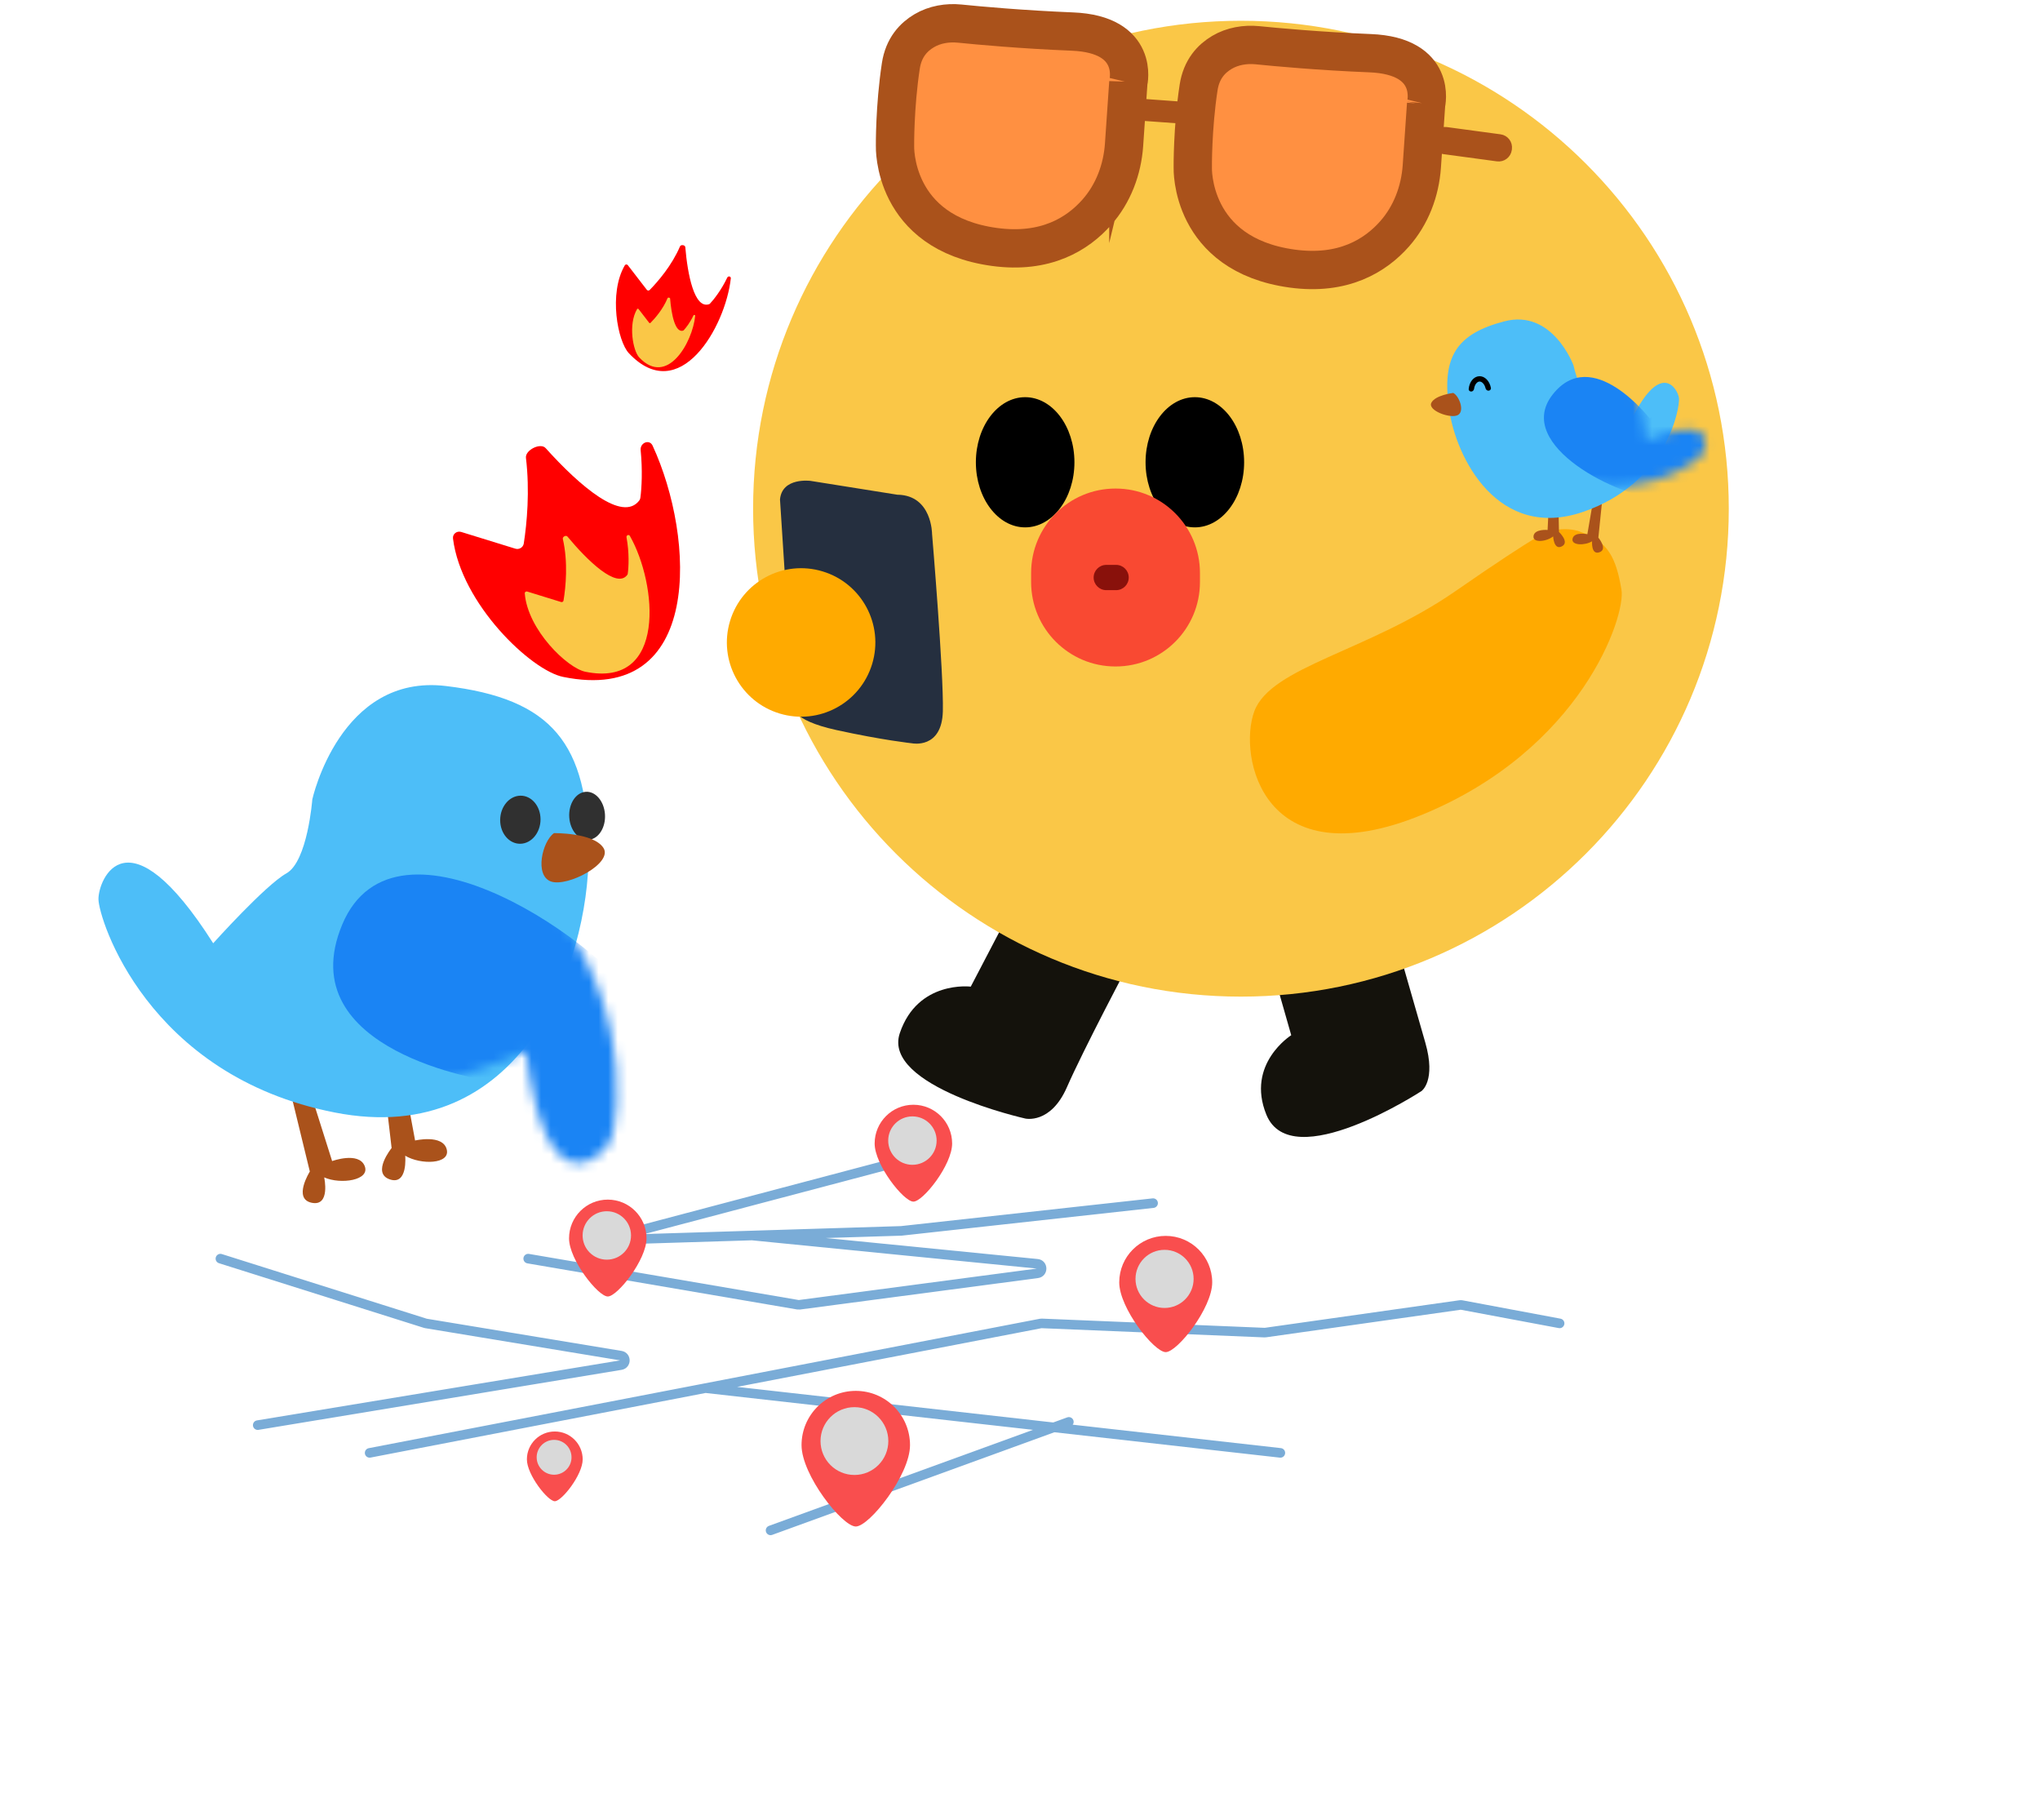 <svg width="213" height="190" viewBox="0 0 213 190" fill="none" xmlns="http://www.w3.org/2000/svg">
<path d="M106.48 93.192L101.359 102.998C101.359 102.998 95.817 102.302 93.948 107.86C92.079 113.418 107.046 116.767 107.046 116.767C107.046 116.767 109.692 117.398 111.399 113.499C113.106 109.599 117.895 100.546 117.895 100.546L106.488 93.2L106.48 93.192Z" fill="#14120C"/>
<path d="M132.401 99.6L134.82 108.07C134.82 108.07 130.063 111.056 132.223 116.363C134.836 122.778 148.428 113.895 148.428 113.895C148.428 113.895 149.965 112.827 148.816 108.831L145.702 97.982L132.401 99.608V99.6Z" fill="#14120C"/>
<path d="M129.569 104.041C157.701 104.041 180.506 81.236 180.506 53.105C180.506 24.973 157.701 2.168 129.569 2.168C101.438 2.168 78.633 24.973 78.633 53.105C78.633 81.236 101.438 104.041 129.569 104.041Z" fill="#FAC747"/>
<path d="M124.756 55.054C127.598 55.054 129.901 52.012 129.901 48.259C129.901 44.505 127.598 41.463 124.756 41.463C121.914 41.463 119.61 44.505 119.61 48.259C119.61 52.012 121.914 55.054 124.756 55.054Z" fill="black"/>
<path d="M107.038 55.054C109.88 55.054 112.183 52.012 112.183 48.259C112.183 44.505 109.88 41.463 107.038 41.463C104.196 41.463 101.893 44.505 101.893 48.259C101.893 52.012 104.196 55.054 107.038 55.054Z" fill="black"/>
<path d="M93.736 51.652L84.64 50.202C84.64 50.202 81.652 49.797 81.441 52.142L82.834 73.745C82.834 73.745 82.51 75.152 87.312 76.207C92.115 77.263 95.226 77.596 95.226 77.596C95.226 77.596 98.346 78.236 98.445 74.251C98.543 70.265 97.318 55.737 97.318 55.737C97.318 55.737 97.323 51.724 93.738 51.645L93.736 51.652Z" fill="#252F3F"/>
<path d="M81.401 74.487C85.498 75.726 89.824 73.41 91.064 69.312C92.303 65.215 89.987 60.889 85.89 59.65C81.793 58.41 77.466 60.727 76.227 64.824C74.987 68.921 77.304 73.247 81.401 74.487Z" fill="#FFAA00"/>
<path d="M148.902 10.868C148.902 10.868 150.12 5.838 143.059 5.553C137.786 5.34 133.241 4.92 131.284 4.721C130.004 4.596 128.69 4.817 127.588 5.467C126.486 6.117 125.441 7.217 125.148 9.135C124.496 13.411 124.54 17.502 124.54 17.502C124.54 17.502 124.222 26.572 134.92 28.039C140.269 28.768 143.608 26.683 145.615 24.411C147.33 22.467 148.274 19.965 148.454 17.382L148.903 10.86L148.902 10.868Z" fill="#FF9041" stroke="#AA521B" stroke-width="4" stroke-miterlimit="10"/>
<path d="M117.813 8.61C117.813 8.61 119.03 3.58 111.969 3.294C106.696 3.081 102.151 2.662 100.195 2.463C98.914 2.337 97.6 2.558 96.498 3.208C95.397 3.858 94.351 4.958 94.058 6.876C93.407 11.152 93.45 15.243 93.45 15.243C93.45 15.243 93.132 24.313 103.83 25.78C109.179 26.509 112.519 24.424 114.525 22.152C116.24 20.209 117.184 17.706 117.364 15.123L117.813 8.602L117.813 8.61Z" fill="#FF9041" stroke="#AA521B" stroke-width="4" stroke-miterlimit="10"/>
<path d="M118.806 10.781L123.712 11.138C124.065 11.163 124.331 11.47 124.305 11.823L124.304 11.831C124.279 12.184 123.972 12.45 123.619 12.424L118.713 12.068C118.36 12.042 118.095 11.734 118.121 11.382L118.121 11.374C118.147 11.021 118.454 10.756 118.806 10.781Z" fill="#AA521B" stroke="#AA521B"/>
<path d="M150.996 13.76L156.609 14.518C157.092 14.583 157.431 15.028 157.365 15.512L157.355 15.591C157.289 16.074 156.845 16.414 156.362 16.349L150.749 15.591C150.266 15.526 149.926 15.081 149.992 14.597L150.002 14.518C150.068 14.034 150.513 13.695 150.996 13.76Z" fill="#AA521B" stroke="#AA521B"/>
<path d="M116.479 51.001H116.471C111.605 51.001 107.661 54.946 107.661 59.812V60.766C107.661 65.632 111.605 69.576 116.471 69.576H116.479C121.345 69.576 125.289 65.632 125.289 60.766V59.812C125.289 54.946 121.345 51.001 116.479 51.001Z" fill="#F94932"/>
<path d="M116.536 58.97H115.508C114.78 58.97 114.189 59.561 114.189 60.289C114.189 61.017 114.78 61.608 115.508 61.608H116.536C117.264 61.608 117.854 61.017 117.854 60.289C117.854 59.561 117.264 58.97 116.536 58.97Z" fill="#89110B"/>
<path d="M164.959 55.487C163.453 54.991 161.797 55.277 160.443 56.093C159.088 56.908 156.502 58.562 151.943 61.728C142.854 68.02 132.691 69.584 130.961 74.265C129.231 78.947 131.869 91.878 148.495 85.05C165.121 78.222 169.766 64.335 169.3 61.565C168.746 58.279 167.915 56.468 164.953 55.5L164.959 55.487Z" fill="#FFAA00"/>
<path d="M166.357 52.163L165.739 55.769C165.739 55.769 164.39 55.478 164.198 56.219C164.007 56.96 165.486 56.969 166.232 56.506C166.232 56.506 166.112 57.968 167.006 57.65C167.9 57.332 166.888 56.127 166.888 56.127L167.322 51.889L166.36 52.17L166.357 52.163Z" fill="#AA521B"/>
<path d="M161.76 51.67L161.588 55.326C161.588 55.326 160.213 55.198 160.118 55.96C160.022 56.722 161.488 56.546 162.168 55.997C162.168 55.997 162.229 57.464 163.075 57.037C163.921 56.61 162.775 55.534 162.775 55.534L162.689 51.277L161.768 51.668L161.76 51.67Z" fill="#AA521B"/>
<path d="M170.049 44.444C170.049 44.444 167.143 41.982 166.037 41.546C164.931 41.111 164.292 38.141 164.292 38.141C164.292 38.141 162.115 32.227 157.076 33.544C152.036 34.861 150.559 37.259 151.281 42.578C152.003 47.898 156.464 56.464 165.294 53.436C174.124 50.407 175.424 42.491 175.304 41.547C175.183 40.603 173.315 37.307 170.047 44.437L170.049 44.444Z" fill="#4DBEF8"/>
<mask id="mask0_3707_9906" style="mask-type:luminance" maskUnits="userSpaceOnUse" x="156" y="27" width="23" height="24">
<path d="M171.9 45.976C171.9 45.976 171.456 42.193 170.945 41.12C170.434 40.047 171.993 37.44 171.993 37.44C171.993 37.44 174.438 31.631 169.855 29.156C165.272 26.68 162.556 27.424 159.454 31.805C156.352 36.187 153.767 45.493 162.288 49.304C170.81 53.116 177.163 48.216 177.718 47.444C178.274 46.672 179.157 42.987 171.903 45.969L171.9 45.976Z" fill="white"/>
</mask>
<g mask="url(#mask0_3707_9906)">
<path d="M172.247 43.687C172.247 43.687 166.234 35.888 162.096 41.212C157.959 46.535 169.339 52.015 173.159 52.003C176.979 51.99 181.705 46.805 181.705 46.805C181.705 46.805 175.892 41.237 175.704 41.142C175.515 41.047 172.25 43.68 172.25 43.68L172.247 43.687Z" fill="#1A84F4"/>
</g>
<path d="M26.909 148.774L64.825 142.508C65.382 142.416 65.382 141.613 64.825 141.521L44.473 138.158C44.449 138.154 44.426 138.149 44.404 138.141L23.013 131.393M38.594 151.671L73.653 144.911M162.842 138.152L152.614 136.236C152.56 136.226 152.506 136.225 152.452 136.232L132.128 139.111C132.098 139.116 132.067 139.117 132.037 139.116L108.769 138.154C108.73 138.153 108.691 138.156 108.653 138.163L73.653 144.911M73.653 144.911L133.684 151.671M92.155 121.737L67.171 128.343C66.596 128.495 66.72 129.344 67.314 129.326L78.522 128.979M120.397 125.599L94.103 128.496L78.522 128.979M55.15 131.393L83.316 136.208C83.366 136.217 83.416 136.217 83.466 136.211L108.32 132.925C108.909 132.847 108.895 131.99 108.304 131.932L78.522 128.979" stroke="#7AACD7" stroke-linecap="round"/>
<path d="M151.737 41.018C151.737 41.018 149.838 41.247 149.446 42.055C149.054 42.863 151.454 43.736 152.21 43.335C152.966 42.935 152.361 41.342 151.737 41.018Z" fill="#AA521B"/>
<path d="M47.299 56.22C48.147 63.036 55.438 69.977 58.782 70.661C73.452 73.664 72.601 56.171 68.14 46.524C67.81 45.812 66.815 46.216 66.892 46.997C67.1 49.108 66.998 50.964 66.862 51.966C66.848 52.066 66.81 52.165 66.75 52.245C64.991 54.57 60.538 50.743 56.973 46.782C56.429 46.177 54.818 46.99 54.915 47.799C55.329 51.252 55.017 54.613 54.689 56.733C54.625 57.148 54.206 57.401 53.804 57.277L48.159 55.533C47.7 55.391 47.239 55.743 47.299 56.22Z" fill="#FF0000"/>
<path d="M54.792 61.949C55.1 65.768 59.24 69.742 61.116 70.126C69.667 71.876 68.604 60.933 65.767 55.948C65.657 55.753 65.375 55.881 65.416 56.101C65.716 57.698 65.642 59.219 65.542 59.913C65.538 59.941 65.527 59.969 65.511 59.992C64.415 61.545 61.289 58.475 59.246 56.011C59.097 55.832 58.714 56.036 58.767 56.263C59.328 58.7 59.071 61.298 58.839 62.692C58.819 62.81 58.699 62.882 58.585 62.846L55.044 61.752C54.913 61.712 54.781 61.812 54.792 61.949Z" fill="#FAC747"/>
<path d="M65.236 27.7C63.522 30.641 64.493 35.632 65.658 36.87C70.939 42.486 75.746 34.159 76.306 29.062C76.33 28.839 76.027 28.782 75.931 28.985C75.336 30.244 74.54 31.263 74.123 31.705C74.103 31.726 74.079 31.742 74.051 31.752C72.49 32.3 71.789 28.62 71.553 25.799C71.534 25.567 71.092 25.509 71 25.723C70.153 27.708 68.698 29.394 67.833 30.273C67.749 30.359 67.609 30.349 67.536 30.254L65.554 27.684C65.471 27.575 65.305 27.582 65.236 27.7Z" fill="#FF0000"/>
<path d="M66.516 32.272C65.566 33.883 66.1 36.633 66.74 37.313C69.656 40.414 72.308 35.766 72.586 32.976C72.597 32.865 72.445 32.836 72.398 32.938C72.07 33.654 71.616 34.234 71.382 34.482C71.372 34.493 71.36 34.501 71.346 34.505C70.475 34.815 70.091 32.727 69.968 31.17C69.959 31.054 69.742 31.027 69.698 31.134C69.236 32.257 68.409 33.214 67.925 33.703C67.883 33.746 67.814 33.741 67.777 33.693L66.675 32.264C66.633 32.21 66.551 32.213 66.516 32.272Z" fill="#FAC747"/>
<path d="M153.622 40.874C153.776 40.867 153.891 40.735 153.911 40.583C153.972 40.142 154.227 39.842 154.473 39.83C154.718 39.817 155.002 40.09 155.106 40.524C155.141 40.673 155.269 40.793 155.422 40.785C155.576 40.777 155.696 40.646 155.668 40.495C155.533 39.773 155.024 39.245 154.445 39.274C153.866 39.303 153.412 39.878 153.349 40.61C153.336 40.763 153.469 40.882 153.622 40.874Z" fill="black"/>
<path d="M111.602 148.435L80.455 159.761" stroke="#7AACD7" stroke-linecap="round"/>
<path d="M99.414 119.374C99.414 121.608 96.38 125.442 95.368 125.442C94.357 125.442 91.323 121.608 91.323 119.374C91.323 117.14 93.134 115.329 95.368 115.329C97.603 115.329 99.414 117.14 99.414 119.374Z" fill="#F94E4E"/>
<circle cx="95.267" cy="119.071" r="2.528" fill="#D9D9D9"/>
<path d="M67.505 129.277C67.505 131.511 64.472 135.345 63.46 135.345C62.449 135.345 59.415 131.511 59.415 129.277C59.415 127.043 61.226 125.232 63.46 125.232C65.694 125.232 67.505 127.043 67.505 129.277Z" fill="#F94E4E"/>
<circle cx="63.359" cy="128.973" r="2.528" fill="#D9D9D9"/>
<path d="M95.017 150.862C95.017 153.989 90.769 159.357 89.354 159.357C87.938 159.357 83.69 153.989 83.69 150.862C83.69 147.734 86.226 145.198 89.354 145.198C92.481 145.198 95.017 147.734 95.017 150.862Z" fill="#F94E4E"/>
<circle cx="89.212" cy="150.437" r="3.54" fill="#D9D9D9"/>
<path d="M126.569 133.872C126.569 136.553 122.929 141.153 121.715 141.153C120.501 141.153 116.861 136.553 116.861 133.872C116.861 131.191 119.034 129.018 121.715 129.018C124.396 129.018 126.569 131.191 126.569 133.872Z" fill="#F94E4E"/>
<circle cx="121.594" cy="133.508" r="3.034" fill="#D9D9D9"/>
<path d="M60.839 152.35C60.839 153.959 58.655 156.719 57.927 156.719C57.199 156.719 55.014 153.959 55.014 152.35C55.014 150.742 56.318 149.438 57.927 149.438C59.535 149.438 60.839 150.742 60.839 152.35Z" fill="#F94E4E"/>
<circle cx="57.854" cy="152.132" r="1.82" fill="#D9D9D9"/>
<path d="M32.318 113.75L34.678 121.208C34.678 121.208 37.451 120.199 38.072 121.712C38.693 123.226 35.564 123.675 33.849 122.912C33.849 122.912 34.528 125.974 32.542 125.561C30.556 125.147 32.35 122.3 32.35 122.3L30.196 113.451L32.316 113.766L32.318 113.75Z" fill="#AA521B"/>
<path d="M41.912 111.368L43.341 119.06C43.341 119.06 46.216 118.388 46.64 119.974C47.064 121.56 43.908 121.615 42.309 120.65C42.309 120.65 42.606 123.774 40.69 123.117C38.774 122.46 40.889 119.847 40.889 119.847L39.83 110.805L41.896 111.366L41.912 111.368Z" fill="#AA521B"/>
<path d="M22.253 98.478C22.253 98.478 27.689 92.416 29.905 91.172C32.12 89.928 32.609 83.452 32.609 83.452C32.609 83.452 35.497 70.292 46.553 71.615C57.61 72.937 61.437 77.585 61.457 89.061C61.477 100.537 54.525 119.979 34.942 116.136C15.359 112.294 10.299 95.906 10.28 93.872C10.261 91.839 13.258 84.314 22.255 98.462L22.253 98.478Z" fill="#4DBEF8"/>
<mask id="mask1_3707_9906" style="mask-type:luminance" maskUnits="userSpaceOnUse" x="12" y="83" width="53" height="43">
<path d="M54.908 109.76C54.908 109.76 47.4 112.912 44.865 113.089C42.33 113.265 39.116 118.909 39.116 118.909C39.116 118.909 30.875 129.566 21.448 123.64C12.021 117.713 10.551 111.875 15.445 101.494C20.338 91.113 34.942 76.517 50.996 88.37C67.051 100.223 64.611 117.201 63.758 119.047C62.905 120.893 56.976 126.411 54.898 109.774L54.908 109.76Z" fill="white"/>
</mask>
<g mask="url(#mask1_3707_9906)">
<path d="M51.012 112.812C51.012 112.812 30.174 109.822 35.731 96.522C41.289 83.223 63.456 98.643 67.449 105.767C71.443 112.891 66.76 127.139 66.76 127.139C66.76 127.139 50.285 122.174 49.909 121.923C49.533 121.672 51.003 112.826 51.003 112.826L51.012 112.812Z" fill="#1A84F4"/>
</g>
<path d="M61.467 87.67C62.497 87.583 63.257 86.391 63.166 85.008C63.074 83.625 62.166 82.574 61.136 82.661C60.106 82.748 59.346 83.94 59.438 85.323C59.529 86.706 60.438 87.757 61.467 87.67Z" fill="#303030"/>
<path d="M54.329 88.083C55.492 88.063 56.437 86.923 56.438 85.537C56.439 84.151 55.497 83.044 54.333 83.064C53.169 83.084 52.225 84.225 52.224 85.611C52.222 86.997 53.165 88.104 54.329 88.083Z" fill="#303030"/>
<path d="M57.843 86.973C57.843 86.973 61.932 86.904 62.997 88.501C64.063 90.097 59.233 92.645 57.516 92.018C55.799 91.39 56.614 87.839 57.843 86.973Z" fill="#AA521B"/>
</svg>
